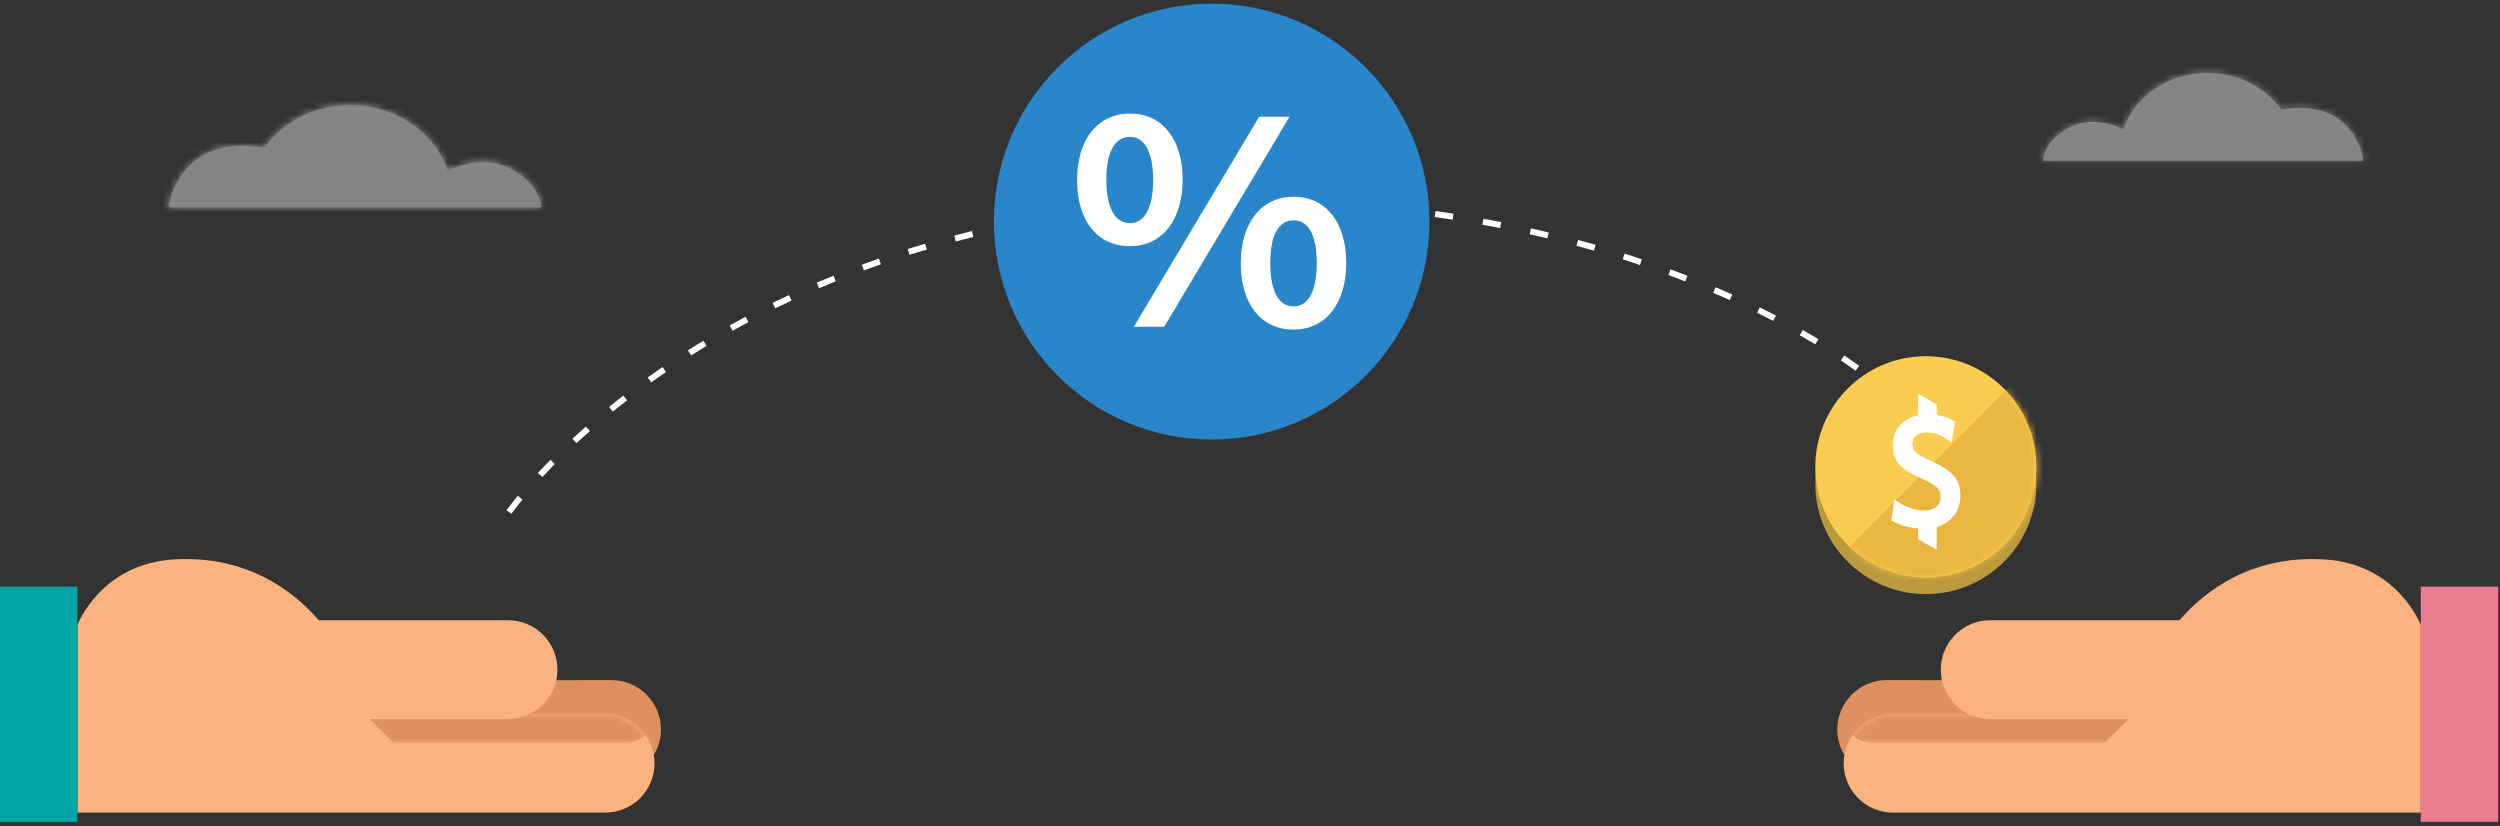 <?xml version="1.0" encoding="UTF-8"?>
<svg width="360px" height="119px" viewBox="0 0 360 119" version="1.1" xmlns="http://www.w3.org/2000/svg" xmlns:xlink="http://www.w3.org/1999/xlink">
    <rect x="0" y="0" width="360" height="119" fill="#333333" stroke="none"/>
    <!-- Generator: Sketch 52.3 (67297) - http://www.bohemiancoding.com/sketch -->
    <title>Page 1</title>
    <desc>Created with Sketch.</desc>
    <defs>
        <path d="M42.328,7.958 C41.215,5.487 38.735,3.768 35.854,3.768 L2.638,3.768 C2.134,3.768 1.649,3.821 1.178,3.922 C1.171,3.869 1.152,3.816 1.143,3.768 C1.034,2.852 0.806,1.8 0.454,0.661 L0.454,7.958 L42.328,7.958 Z" id="path-1"></path>
        <path d="M0.166,7.958 C1.279,5.487 3.759,3.768 6.641,3.768 L39.855,3.768 C40.36,3.768 40.844,3.821 41.316,3.922 C41.322,3.869 41.342,3.816 41.352,3.768 C41.461,2.853 41.689,1.801 42.04,0.662 L42.04,7.958 L0.166,7.958 Z" id="path-3"></path>
        <path d="M40.512,9.623 C42.025,8.818 43.776,8.348 45.657,8.348 C50.213,8.348 53.867,12.148 53.928,14.848 L0.349,14.848 L0.349,14.452 C0.747,12.417 3.021,4.453 14.061,6.274 C16.688,2.582 21.242,0.139 26.427,0.139 C33.047,0.139 38.652,4.129 40.512,9.623 Z" id="path-5"></path>
        <path d="M40.512,9.623 C42.025,8.818 43.776,8.348 45.657,8.348 C50.213,8.348 53.867,12.148 53.928,14.848 L0.349,14.848 L0.349,14.452 C0.747,12.417 3.021,4.453 14.061,6.274 C16.688,2.582 21.242,0.139 26.427,0.139 C33.047,0.139 38.652,4.129 40.512,9.623 Z" id="path-7"></path>
        <path d="M11.744,8.65 C13.343,3.925 18.164,0.493 23.857,0.493 C28.316,0.493 32.232,2.595 34.493,5.771 C43.987,4.204 45.942,11.053 46.285,12.803 L46.285,13.144 L0.206,13.144 C0.258,10.822 3.401,7.554 7.319,7.554 C8.937,7.554 10.442,7.958 11.744,8.65 Z" id="path-9"></path>
        <path d="M11.744,8.65 C13.343,3.925 18.164,0.493 23.857,0.493 C28.316,0.493 32.232,2.595 34.493,5.771 C43.987,4.204 45.942,11.053 46.285,12.803 L46.285,13.144 L0.206,13.144 C0.258,10.822 3.401,7.554 7.319,7.554 C8.937,7.554 10.442,7.958 11.744,8.65 Z" id="path-11"></path>
        <path d="M0.638,16.187 C0.638,24.986 7.768,32.12 16.561,32.12 C25.357,32.12 32.482,24.986 32.482,16.187 C32.482,7.387 25.357,0.252 16.561,0.252 C7.768,0.252 0.638,7.387 0.638,16.187 Z" id="path-13"></path>
    </defs>
    <g id="Symbols" stroke="none" stroke-width="1" fill="none" fill-rule="evenodd">
        <g id="Illustration/-Commision" transform="translate(0, -18)">
            <g id="Page-1">
                <g>
                    <g id="Group-2" transform="translate(0, 98)">
                        <path d="M54.868,32.205 C50.945,32.205 55.359,29.064 55.354,25.134 C55.35,21.206 54.85,17.98 54.85,17.98 L88.065,17.938 C91.987,17.932 95.168,21.114 95.179,25.043 C95.182,28.972 92.004,32.157 88.084,32.166 L54.868,32.205 Z" id="Fill-32" fill="#DD915E"></path>
                        <path d="M94.252,29.904 C94.252,25.975 91.074,22.792 87.153,22.792 L53.938,22.792 C53.434,22.792 52.949,22.845 52.478,22.947 C52.472,22.893 52.452,22.841 52.443,22.792 C51.573,15.483 43.099,-0.578 24.973,0.563 C14.454,1.222 11.149,10.002 11.149,10.002 L11.149,37.017 L53.938,37.017 L66.926,37.017 L87.153,37.017 C91.074,37.017 94.252,33.833 94.252,29.904" id="Fill-34" fill="#FAB27F"></path>
                        <g id="Group-39" transform="translate(51.3, 19.024)">
                            <mask id="mask-2" fill="white">
                                <use xlink:href="#path-1"></use>
                            </mask>
                            <g id="Clip-38"></g>
                            <path d="M5.428,7.958 L0.454,3.084 L0.579,2.588 C0.579,0.393 1.489,0.012 3.958,0.012 L38.576,0.012 C41.046,0.012 43.052,1.793 43.052,3.986 C43.052,6.179 41.046,7.958 38.576,7.958 L5.428,7.958 Z" id="Fill-37" fill="#DD915E" mask="url(#mask-2)"></path>
                        </g>
                        <g id="Group-45">
                            <polygon id="Fill-40" fill="#02A5A5" points="0 38.347 11.149 38.347 11.149 4.479 0 4.479"></polygon>
                            <path d="M39.954,23.537 C36.032,23.537 32.85,20.355 32.85,16.427 C32.85,12.498 36.032,9.315 39.954,9.315 L73.171,9.315 C77.086,9.315 80.271,12.498 80.271,16.427 C80.271,20.355 77.086,23.537 73.171,23.537 L39.954,23.537 Z" id="Fill-42" fill="#FAB27F"></path>
                            <path d="M304.876,32.205 C308.799,32.205 304.385,29.064 304.39,25.134 C304.394,21.206 304.894,17.98 304.894,17.98 L271.679,17.938 C267.757,17.932 264.576,21.114 264.565,25.043 C264.562,28.972 267.74,32.157 271.66,32.166 L304.876,32.205 Z" id="Fill-43" fill="#DD915E"></path>
                            <path d="M265.492,29.904 C265.492,25.975 268.67,22.792 272.591,22.792 L305.806,22.792 C306.31,22.792 306.795,22.845 307.266,22.947 C307.272,22.893 307.292,22.841 307.301,22.792 C308.171,15.483 316.645,-0.578 334.771,0.563 C345.29,1.222 348.595,10.002 348.595,10.002 L348.595,37.017 L305.806,37.017 L292.818,37.017 L272.591,37.017 C268.67,37.017 265.492,33.833 265.492,29.904" id="Fill-44" fill="#FAB27F"></path>
                        </g>
                        <g id="Group-48" transform="translate(265.95, 19.024)">
                            <mask id="mask-4" fill="white">
                                <use xlink:href="#path-3"></use>
                            </mask>
                            <g id="Clip-47"></g>
                            <path d="M37.066,7.958 L42.04,3.084 L41.915,2.588 C41.915,0.393 41.005,0.012 38.536,0.012 L3.918,0.012 C1.448,0.012 -0.558,1.793 -0.558,3.986 C-0.558,6.179 1.448,7.958 3.918,7.958 L37.066,7.958 Z" id="Fill-46" fill="#DD915E" mask="url(#mask-4)"></path>
                        </g>
                        <polygon id="Fill-49" fill="#E77D8E" points="348.594 38.347 359.743 38.347 359.743 4.479 348.594 4.479"></polygon>
                        <path d="M319.79,23.537 C323.712,23.537 326.894,20.355 326.894,16.427 C326.894,12.498 323.712,9.315 319.79,9.315 L286.573,9.315 C282.657,9.315 279.473,12.498 279.473,16.427 C279.473,20.355 282.657,23.537 286.573,23.537 L319.79,23.537 Z" id="Fill-51" fill="#FAB27F"></path>
                    </g>
                    <g id="Group-10" opacity="0.4" transform="translate(24, 33)">
                        <path d="M40.512,9.623 C42.026,8.818 43.777,8.348 45.658,8.348 C50.213,8.348 53.867,12.148 53.928,14.848 L0.349,14.848 L0.349,14.452 C0.747,12.417 3.021,4.453 14.061,6.274 C16.689,2.582 21.242,0.139 26.427,0.139 C33.047,0.139 38.653,4.129 40.512,9.623" id="Fill-2" fill="#FFFFFF"></path>
                        <g id="Group-9">
                            <mask id="mask-6" fill="white">
                                <use xlink:href="#path-5"></use>
                            </mask>
                            <g id="Clip-5"></g>
                            <polygon id="Fill-4" fill="#FFFFFF" mask="url(#mask-6)" points="-4.98 20.167 59.18 20.167 59.18 -5.113 -4.98 -5.113"></polygon>
                            <g id="Group-8" mask="url(#mask-6)">
                                <mask id="mask-8" fill="white">
                                    <use xlink:href="#path-7"></use>
                                </mask>
                                <g id="Clip-7"></g>
                                <polygon id="Fill-6" fill="#FFFFFF" mask="url(#mask-8)" points="-4.98 20.167 59.18 20.167 59.18 -5.113 -4.98 -5.113"></polygon>
                            </g>
                        </g>
                    </g>
                    <g id="Group-19" opacity="0.4" transform="translate(294, 28)">
                        <path d="M11.744,8.65 C10.442,7.958 8.936,7.553 7.319,7.553 C3.401,7.553 0.258,10.822 0.206,13.143 L46.285,13.143 L46.285,12.802 C45.942,11.052 43.987,4.204 34.493,5.77 C32.232,2.594 28.316,0.493 23.857,0.493 C18.164,0.493 13.343,3.924 11.744,8.65" id="Fill-11" fill="#FFFFFF"></path>
                        <g id="Group-18">
                            <mask id="mask-10" fill="white">
                                <use xlink:href="#path-9"></use>
                            </mask>
                            <g id="Clip-14"></g>
                            <polygon id="Fill-13" fill="#FFFFFF" mask="url(#mask-10)" points="-4.311 17.718 50.868 17.718 50.868 -4.023 -4.311 -4.023"></polygon>
                            <g id="Group-17" opacity="0.2" mask="url(#mask-10)">
                                <mask id="mask-12" fill="white">
                                    <use xlink:href="#path-11"></use>
                                </mask>
                                <g id="Clip-16"></g>
                                <polygon id="Fill-15" fill="#FFFFFF" mask="url(#mask-12)" points="-4.311 17.718 50.868 17.718 50.868 -4.023 -4.311 -4.023"></polygon>
                            </g>
                        </g>
                    </g>
                    <g id="Group-3" transform="translate(73, 18)">
                        <g id="Group-24" transform="translate(187.762, 51.041)">
                            <path d="M32.482,18.576 C32.482,27.377 25.358,34.509 16.562,34.509 C7.768,34.509 0.639,27.377 0.639,18.576 C0.639,9.775 7.768,2.642 16.562,2.642 C25.358,2.642 32.482,9.775 32.482,18.576" id="Fill-20" fill="#BA9A3D"></path>
                            <path d="M32.482,16.187 C32.482,24.986 25.358,32.119 16.562,32.119 C7.768,32.119 0.639,24.986 0.639,16.187 C0.639,7.387 7.768,0.252 16.562,0.252 C25.358,0.252 32.482,7.387 32.482,16.187" id="Fill-22" fill="#F8CD51"></path>
                        </g>
                        <g id="Group-27" transform="translate(187.762, 51.041)">
                            <mask id="mask-14" fill="white">
                                <use xlink:href="#path-13"></use>
                            </mask>
                            <g id="Clip-26"></g>
                            <polygon id="Fill-25" fill="#EAB642" mask="url(#mask-14)" points="-2.365 35.663 33.096 0.174 41.695 44.267"></polygon>
                        </g>
                        <path d="M206.442,71.585 C206.442,70.407 205.968,69.931 203.745,68.924 C200.525,67.463 199.567,66.354 199.567,64.099 C199.567,61.884 200.98,60.286 203.21,59.809 L203.21,56.779 L203.307,56.779 L205.882,58.252 L205.882,59.754 C206.776,59.885 207.547,60.161 208.28,60.582 L208.421,60.664 L208.514,60.715 L208.497,60.826 L208.47,60.985 L208.137,63.073 L208.074,63.466 L208.033,63.726 L207.823,63.565 L207.505,63.327 C206.635,62.658 205.555,62.276 204.528,62.276 C203.148,62.276 202.394,62.897 202.394,63.945 C202.394,64.925 202.88,65.38 205.071,66.383 C208.301,67.853 209.298,69.025 209.298,71.428 C209.298,73.664 207.888,75.307 205.882,75.894 L205.882,79.082 L205.725,79.082 L203.21,77.634 L203.21,76.093 C201.873,75.984 200.658,75.636 199.623,75.089 L199.461,75.009 L199.357,74.956 L199.366,74.847 L199.389,74.682 L199.699,72.548 L199.753,72.178 L199.79,71.931 L199.994,72.07 L200.308,72.273 C201.512,73.072 202.858,73.519 204.108,73.519 C205.56,73.519 206.442,72.782 206.442,71.585" id="Fill-28" fill="#FFFFFF"></path>
                        <path d="M0.291,73.723 C0.291,73.723 31.73,28.84 107.89,29.026 C165.41,29.168 195.653,53.934 195.653,53.934" id="Stroke-30" stroke="#FFFFFF" stroke-width="0.871" stroke-dasharray="2.612,4.354"></path>
                        <path d="M132.842,31.909 C132.842,49.241 118.802,63.291 101.484,63.291 C84.166,63.291 70.126,49.241 70.126,31.909 C70.126,14.578 84.166,0.528 101.484,0.528 C118.802,0.528 132.842,14.578 132.842,31.909" id="Fill-52" fill="#2A86CA"></path>
                        <path d="M116.616,37.898 C116.616,34.096 115.554,31.726 113.267,31.726 C110.938,31.726 109.918,34.219 109.918,37.856 C109.918,41.698 110.981,44.11 113.307,44.11 C115.594,44.11 116.616,41.536 116.616,37.898 Z M105.671,37.939 C105.671,32.094 108.612,28.335 113.307,28.335 C117.962,28.335 120.861,32.094 120.861,37.856 C120.861,43.538 118.044,47.461 113.267,47.461 C108.488,47.461 105.671,43.619 105.671,37.939 Z M90.274,47.053 L108.325,16.808 L112.694,16.808 L94.645,47.053 L90.274,47.053 Z M93.051,25.922 C93.051,22.121 91.948,19.71 89.702,19.71 C87.375,19.71 86.312,22.202 86.312,25.84 C86.312,29.683 87.416,32.135 89.743,32.135 C91.99,32.135 93.051,29.56 93.051,25.922 Z M82.106,25.922 C82.106,20.078 85.047,16.358 89.743,16.358 C94.399,16.358 97.298,20.078 97.298,25.84 C97.298,31.563 94.481,35.445 89.702,35.445 C84.883,35.445 82.106,31.644 82.106,25.922 Z" id="Fill-53" fill="#FFFFFF"></path>
                    </g>
                </g>
            </g>
        </g>
    </g>
</svg>